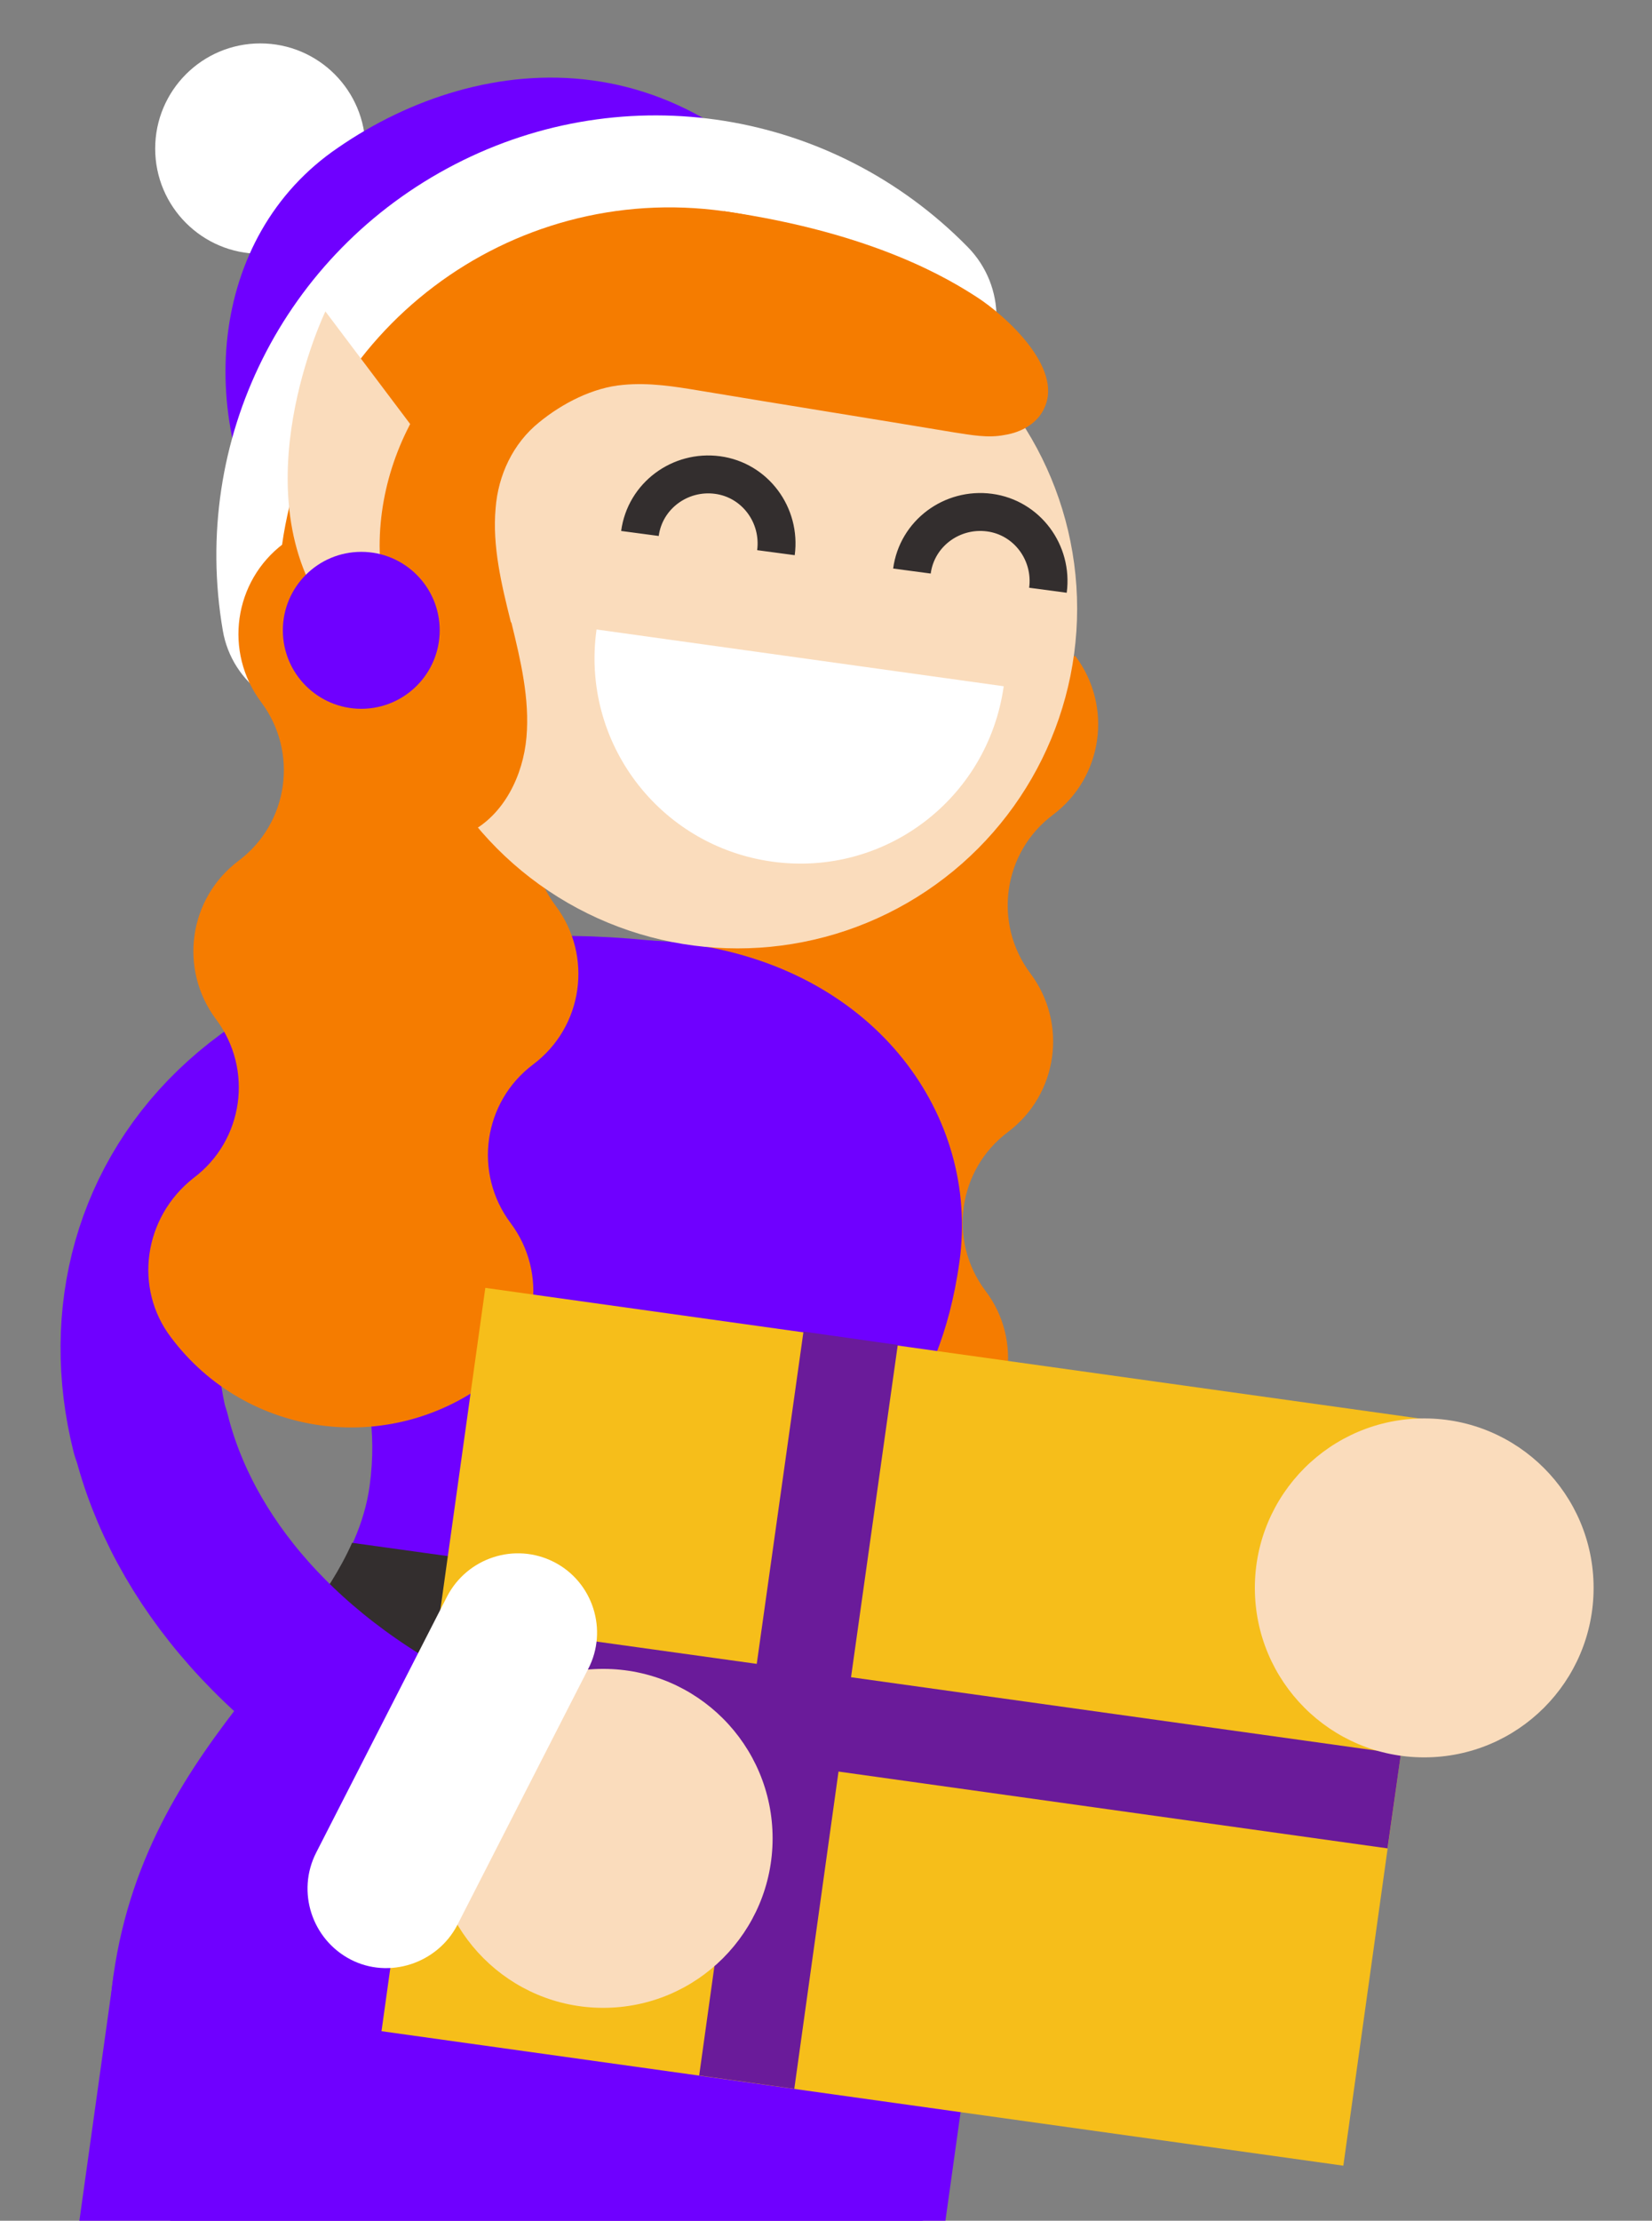 <svg id="Layer_1" xmlns="http://www.w3.org/2000/svg" viewBox="0 0 198 266"><rect x="0" y="0" width="198" height="266" fill="#808080" stroke="none"/><style>.st0{fill:#f57c00}.st2{fill:none;stroke:#6f00ff;stroke-width:18.937;stroke-linecap:round;stroke-miterlimit:10}.st3{fill:#6f00ff}.st6{fill:#fff}.st7{fill:#fadcbc}.st8{fill:none;stroke:#332e2e;stroke-width:4.543;stroke-miterlimit:10}</style><path class="st0" d="M115.4 173.5c-12 9-29 6.6-38-5.3-4.5-6-3.3-14.5 2.7-19s7.2-13 2.7-19-3.3-14.5 2.7-19 7.2-13 2.7-19-3.3-14.5 2.7-19l19 2.7 19 2.7c4.5 6 3.3 14.5-2.7 19s-7.2 13-2.7 19 3.3 14.5-2.7 19-7.2 13-2.7 19c4.5 5.9 3.3 14.4-2.7 18.9z"/><path fill="#e53935" d="M42.1 249.2l42.5 6-3.2-132.6z"/><path class="st2" d="M81.4 122.6c-48.5-6.8-70.4 21.1-63.4 49"/><path class="st3" d="M102 186.1c1.9-13.9 10.5-17 13-35 2.4-17.3-9.8-34.8-32.2-38s-39 10.4-41.4 27.7c-2.5 18 4.8 23.3 2.9 37.2-2.5 18-26.5 29.1-30.7 58.6-3.7 26.5 13.5 43.6 45.2 48.1 31.7 4.4 52.9-7.4 56.6-33.8 4.2-29.5-15.9-46.8-13.4-64.8z"/><path d="M109.5 214.7c-3.2-7.8-6.5-14.8-7.5-21.6l-59.8-8.3c-2.8 6.3-7.9 12.1-13.1 18.7l80.4 11.2z" fill="#332e2e"/><path transform="rotate(7.946 85.195 200.986)" fill="#f9ce1d" d="M75.1 190.8h20.3v20.3H75.1z"/><path transform="rotate(-82.045 61.653 264.301)" class="st3" d="M41 212.9h41.3v102.8H41z"/><circle class="st6" cx="31.2" cy="17.8" r="12.6"/><path class="st3" d="M102.1 32.3C84.1 3.1 57.6 5.9 40.5 17.7 24.9 28.3 23 50.6 34 67.3l68.1-35z"/><path class="st6" d="M113 48.6c-4.5 2.3-10.2 1.6-13.9-2.2-8.9-9-22.4-11.2-33.6-5.4S48.1 59 50.2 71.4c1.1 6.5-3.2 12.7-9.7 13.8-6.5 1.1-12.7-3.2-13.8-9.7-3.9-22.8 7.3-45.2 27.8-55.8s45.3-6.6 61.5 9.9c4.6 4.7 4.6 12.2-.1 16.9-.9.9-1.8 1.6-2.9 2.1z"/><path class="st0" d="M20.5 160.2c9 12 26 14.3 38 5.3 6-4.5 7.2-13 2.7-19s-3.3-14.5 2.7-19 7.2-13 2.7-19-3.3-14.5 2.7-19 7.2-13 2.7-19l-19-2.7-19-2.7c-6 4.5-7.2 13-2.7 19s3.3 14.5-2.7 19-7.2 13-2.7 19 3.3 14.5-2.7 19c-6 4.7-7.2 13.2-2.7 19.1z"/><path class="st0" d="M33.8 65.3c3.6-25.7 27.3-43.6 53-40s43.6 27.3 40 53l-93-13z"/><path class="st7" d="M39 37.3s-10.5 21.8.5 36.5c1.7 2.2 4.2 3.8 7.1 4.2 5.9.8 11.3-3.3 12.2-9.2.4-2.9-.4-5.8-2.1-8L39 37.3z"/><circle class="st7" cx="88.4" cy="72.9" r="40.7"/><g><path class="st8" d="M76.7 63.9c.6-4.5 4.8-7.6 9.3-7 4.5.6 7.6 4.8 7 9.3M109.3 68.4c.6-4.5 4.8-7.6 9.3-7 4.5.6 7.6 4.8 7 9.3"/><path class="st6" d="M120.3 82.2c-1.9 13.5-14.3 22.9-27.8 21-13.5-1.9-22.9-14.3-21-27.8l48.8 6.8z"/></g><path class="st0" d="M61.2 74.4c-1.1-4.4-2.2-9-1.8-13.5.3-4 2.1-7.8 5.2-10.3 2.8-2.3 6.5-4.2 10.1-4.5 3.1-.3 6.2.2 9.2.7 10.2 1.7 20.3 3.3 30.5 5 2 .3 4 .7 6 .3 2-.3 4-1.4 4.8-3.3 2.2-4.8-4.7-11-8.1-13.2-3.1-2-12.2-7.7-30.3-10.3 0 0-4.9 3.4-16.6 7.5-6.6 2.3-13 7-17.4 12.5-4.6 5.6-7.3 12.8-7.3 20.1 0 3.7.6 7.6-.4 11.1-1.1 3.6-3.8 6.6-4.6 10.3-1.8 8.5 7.7 17 15.8 12.9 4.1-2.1 6.4-6.8 6.8-11.4.4-4.6-.7-9.2-1.8-13.7-.1-.1-.1-.2-.1-.2z"/><g><circle class="st3" cx="43.3" cy="75.5" r="9.4"/></g><g><path transform="rotate(-82.045 109.588 206.797)" fill="#f6be1a" d="M64.6 148.6h89.9V265H64.6z"/><path fill="#6a1b9a" d="M102 200.9l5.6-39.8-11.3-1.6-5.6 39.8-38.1-5.3-1.6 11.3 38.1 5.3-5.3 38 11.4 1.6 5.3-38 65.8 9.2 1.6-11.3z"/><circle class="st7" cx="170.7" cy="190.2" r="20.3"/><g><path class="st2" d="M18.1 171.7c3.7 14.9 15.7 29.7 36.1 39.3"/><circle class="st7" cx="72.3" cy="220.2" r="20.3"/><path class="st6" d="M66.4 187.1c-4.7-2.4-10.4-.5-12.8 4.1l-15.7 30.7c-2.4 4.7-.5 10.4 4.1 12.8s10.4.5 12.8-4.1l15.7-30.7c2.4-4.6.6-10.4-4.1-12.8z"/></g></g></svg>